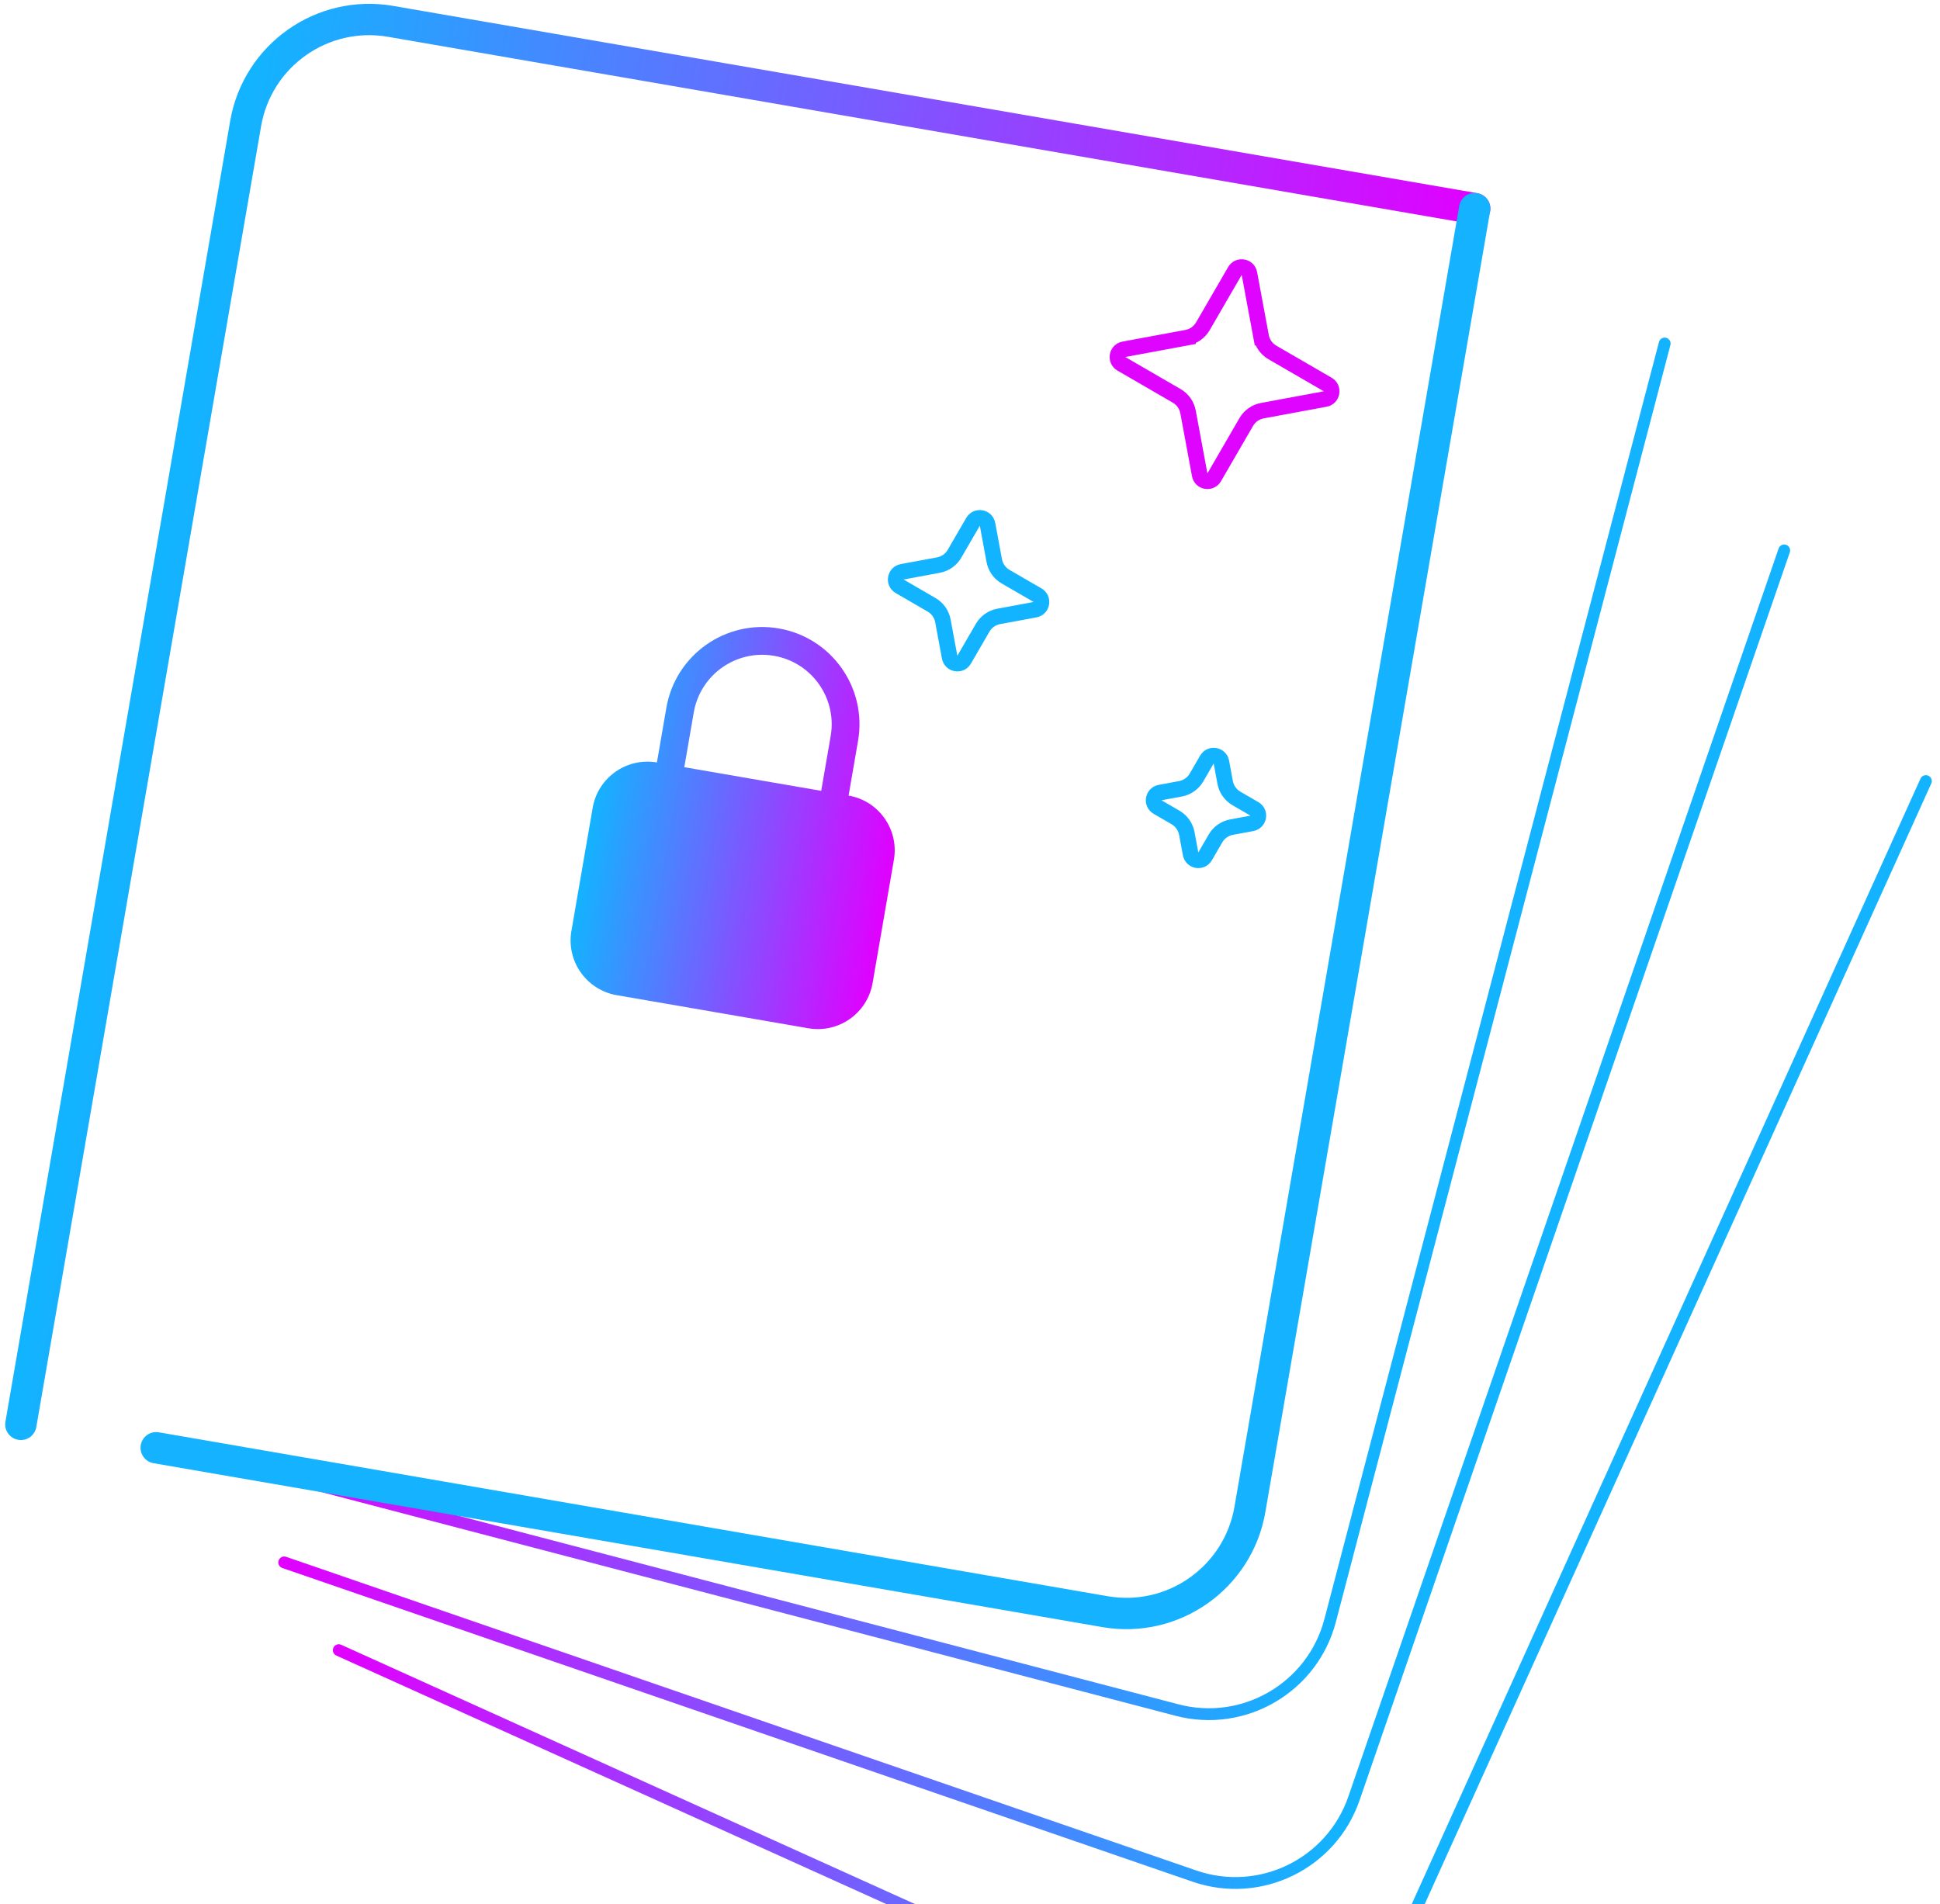 <svg width="164" height="161" viewBox="0 0 164 161" fill="none" xmlns="http://www.w3.org/2000/svg">
<path d="M20.764 123.96L99.503 144.585C105.167 146.068 110.96 142.68 112.444 137.016L140.726 29.045" stroke="url(#paint0_linear_160_5372)" stroke-linecap="round"/>
<path d="M24.029 132.101L100.981 158.626C106.516 160.533 112.55 157.593 114.458 152.058L150.83 46.537" stroke="url(#paint1_linear_160_5372)" stroke-linecap="round"/>
<path d="M28.639 139.521L102.811 173.044C108.146 175.455 114.425 173.085 116.837 167.75L162.805 66.041" stroke="url(#paint2_linear_160_5372)" stroke-linecap="round"/>
<path d="M124.664 17.639L33.017 1.805C27.248 0.808 21.763 4.677 20.766 10.446L1.764 120.43" stroke="url(#paint3_linear_160_5372)" stroke-width="2.65" stroke-linecap="round"/>
<path d="M13.204 122.407L93.411 136.265C99.18 137.262 104.665 133.393 105.662 127.624L124.664 17.64" stroke="#15B3FF" stroke-width="2.65" stroke-linecap="round"/>
<path d="M82.257 44.118C82.565 43.586 83.369 43.725 83.481 44.33L84.051 47.4C84.156 47.97 84.506 48.466 85.008 48.757L87.709 50.323C88.241 50.632 88.102 51.436 87.498 51.548L84.427 52.117C83.857 52.223 83.361 52.573 83.07 53.075L81.504 55.776C81.195 56.308 80.391 56.169 80.279 55.564L79.71 52.494C79.604 51.923 79.255 51.428 78.753 51.137L76.052 49.57C75.52 49.262 75.659 48.458 76.263 48.346L79.333 47.777C79.904 47.671 80.4 47.321 80.691 46.819L82.257 44.118Z" stroke="#12B4FF" stroke-width="1.325"/>
<path d="M104.395 22.913C104.704 22.381 105.508 22.52 105.62 23.125L106.606 28.442L107.257 28.321L106.606 28.442C106.712 29.012 107.061 29.508 107.563 29.799L112.241 32.511C112.773 32.82 112.634 33.624 112.03 33.736L106.713 34.722C106.142 34.828 105.646 35.177 105.355 35.679L102.643 40.357C102.334 40.889 101.53 40.75 101.418 40.146L100.432 34.828C100.326 34.258 99.977 33.762 99.475 33.471L94.797 30.759C94.265 30.45 94.404 29.646 95.008 29.534L100.326 28.548L100.205 27.897L100.326 28.548C100.896 28.442 101.392 28.093 101.683 27.591L104.395 22.913Z" stroke="#DE04FF" stroke-width="1.325"/>
<path d="M102.026 64.221C102.335 63.688 103.139 63.827 103.251 64.432L103.57 66.154C103.676 66.725 104.026 67.22 104.527 67.511L106.042 68.39C106.574 68.698 106.436 69.502 105.831 69.614L104.109 69.934C103.538 70.039 103.043 70.389 102.752 70.891L101.873 72.406C101.565 72.938 100.761 72.799 100.649 72.194L100.329 70.472C100.224 69.902 99.874 69.406 99.372 69.115L97.857 68.237C97.325 67.928 97.464 67.124 98.069 67.012L99.791 66.693C100.361 66.587 100.857 66.237 101.148 65.736L102.026 64.221Z" stroke="#12B4FF" stroke-width="1.325"/>
<path fill-rule="evenodd" clip-rule="evenodd" d="M65.835 53.134C61.36 52.361 57.106 55.362 56.333 59.836L55.533 64.466C52.977 64.024 50.546 65.738 50.104 68.295L48.304 78.712C47.863 81.268 49.577 83.699 52.134 84.141L68.337 86.94C70.894 87.382 73.325 85.668 73.766 83.111L75.566 72.694C76.008 70.138 74.293 67.707 71.737 67.265L72.536 62.636C73.309 58.161 70.309 53.907 65.835 53.134ZM69.422 66.865L70.222 62.236C70.774 59.04 68.631 56.001 65.435 55.449C62.239 54.897 59.2 57.04 58.648 60.236L57.848 64.865L69.422 66.865Z" fill="url(#paint4_linear_160_5372)"/>
<defs>
<linearGradient id="paint0_linear_160_5372" x1="62.888" y1="326.208" x2="-26.727" y2="302.575" gradientUnits="userSpaceOnUse">
<stop stop-color="#12B4FF"/>
<stop offset="1" stop-color="#E100FF"/>
</linearGradient>
<linearGradient id="paint1_linear_160_5372" x1="50.724" y1="336.956" x2="-36.845" y2="306.609" gradientUnits="userSpaceOnUse">
<stop stop-color="#12B4FF"/>
<stop offset="1" stop-color="#E100FF"/>
</linearGradient>
<linearGradient id="paint2_linear_160_5372" x1="36.289" y1="345.967" x2="-48.101" y2="307.656" gradientUnits="userSpaceOnUse">
<stop stop-color="#12B4FF"/>
<stop offset="1" stop-color="#E100FF"/>
</linearGradient>
<linearGradient id="paint3_linear_160_5372" x1="54.063" y1="-182.273" x2="156.879" y2="-164.31" gradientUnits="userSpaceOnUse">
<stop stop-color="#12B4FF"/>
<stop offset="1" stop-color="#E100FF"/>
</linearGradient>
<linearGradient id="paint4_linear_160_5372" x1="61.578" y1="1.887" x2="87.221" y2="6.364" gradientUnits="userSpaceOnUse">
<stop stop-color="#12B4FF"/>
<stop offset="1" stop-color="#E100FF"/>
</linearGradient>
</defs>
</svg>
